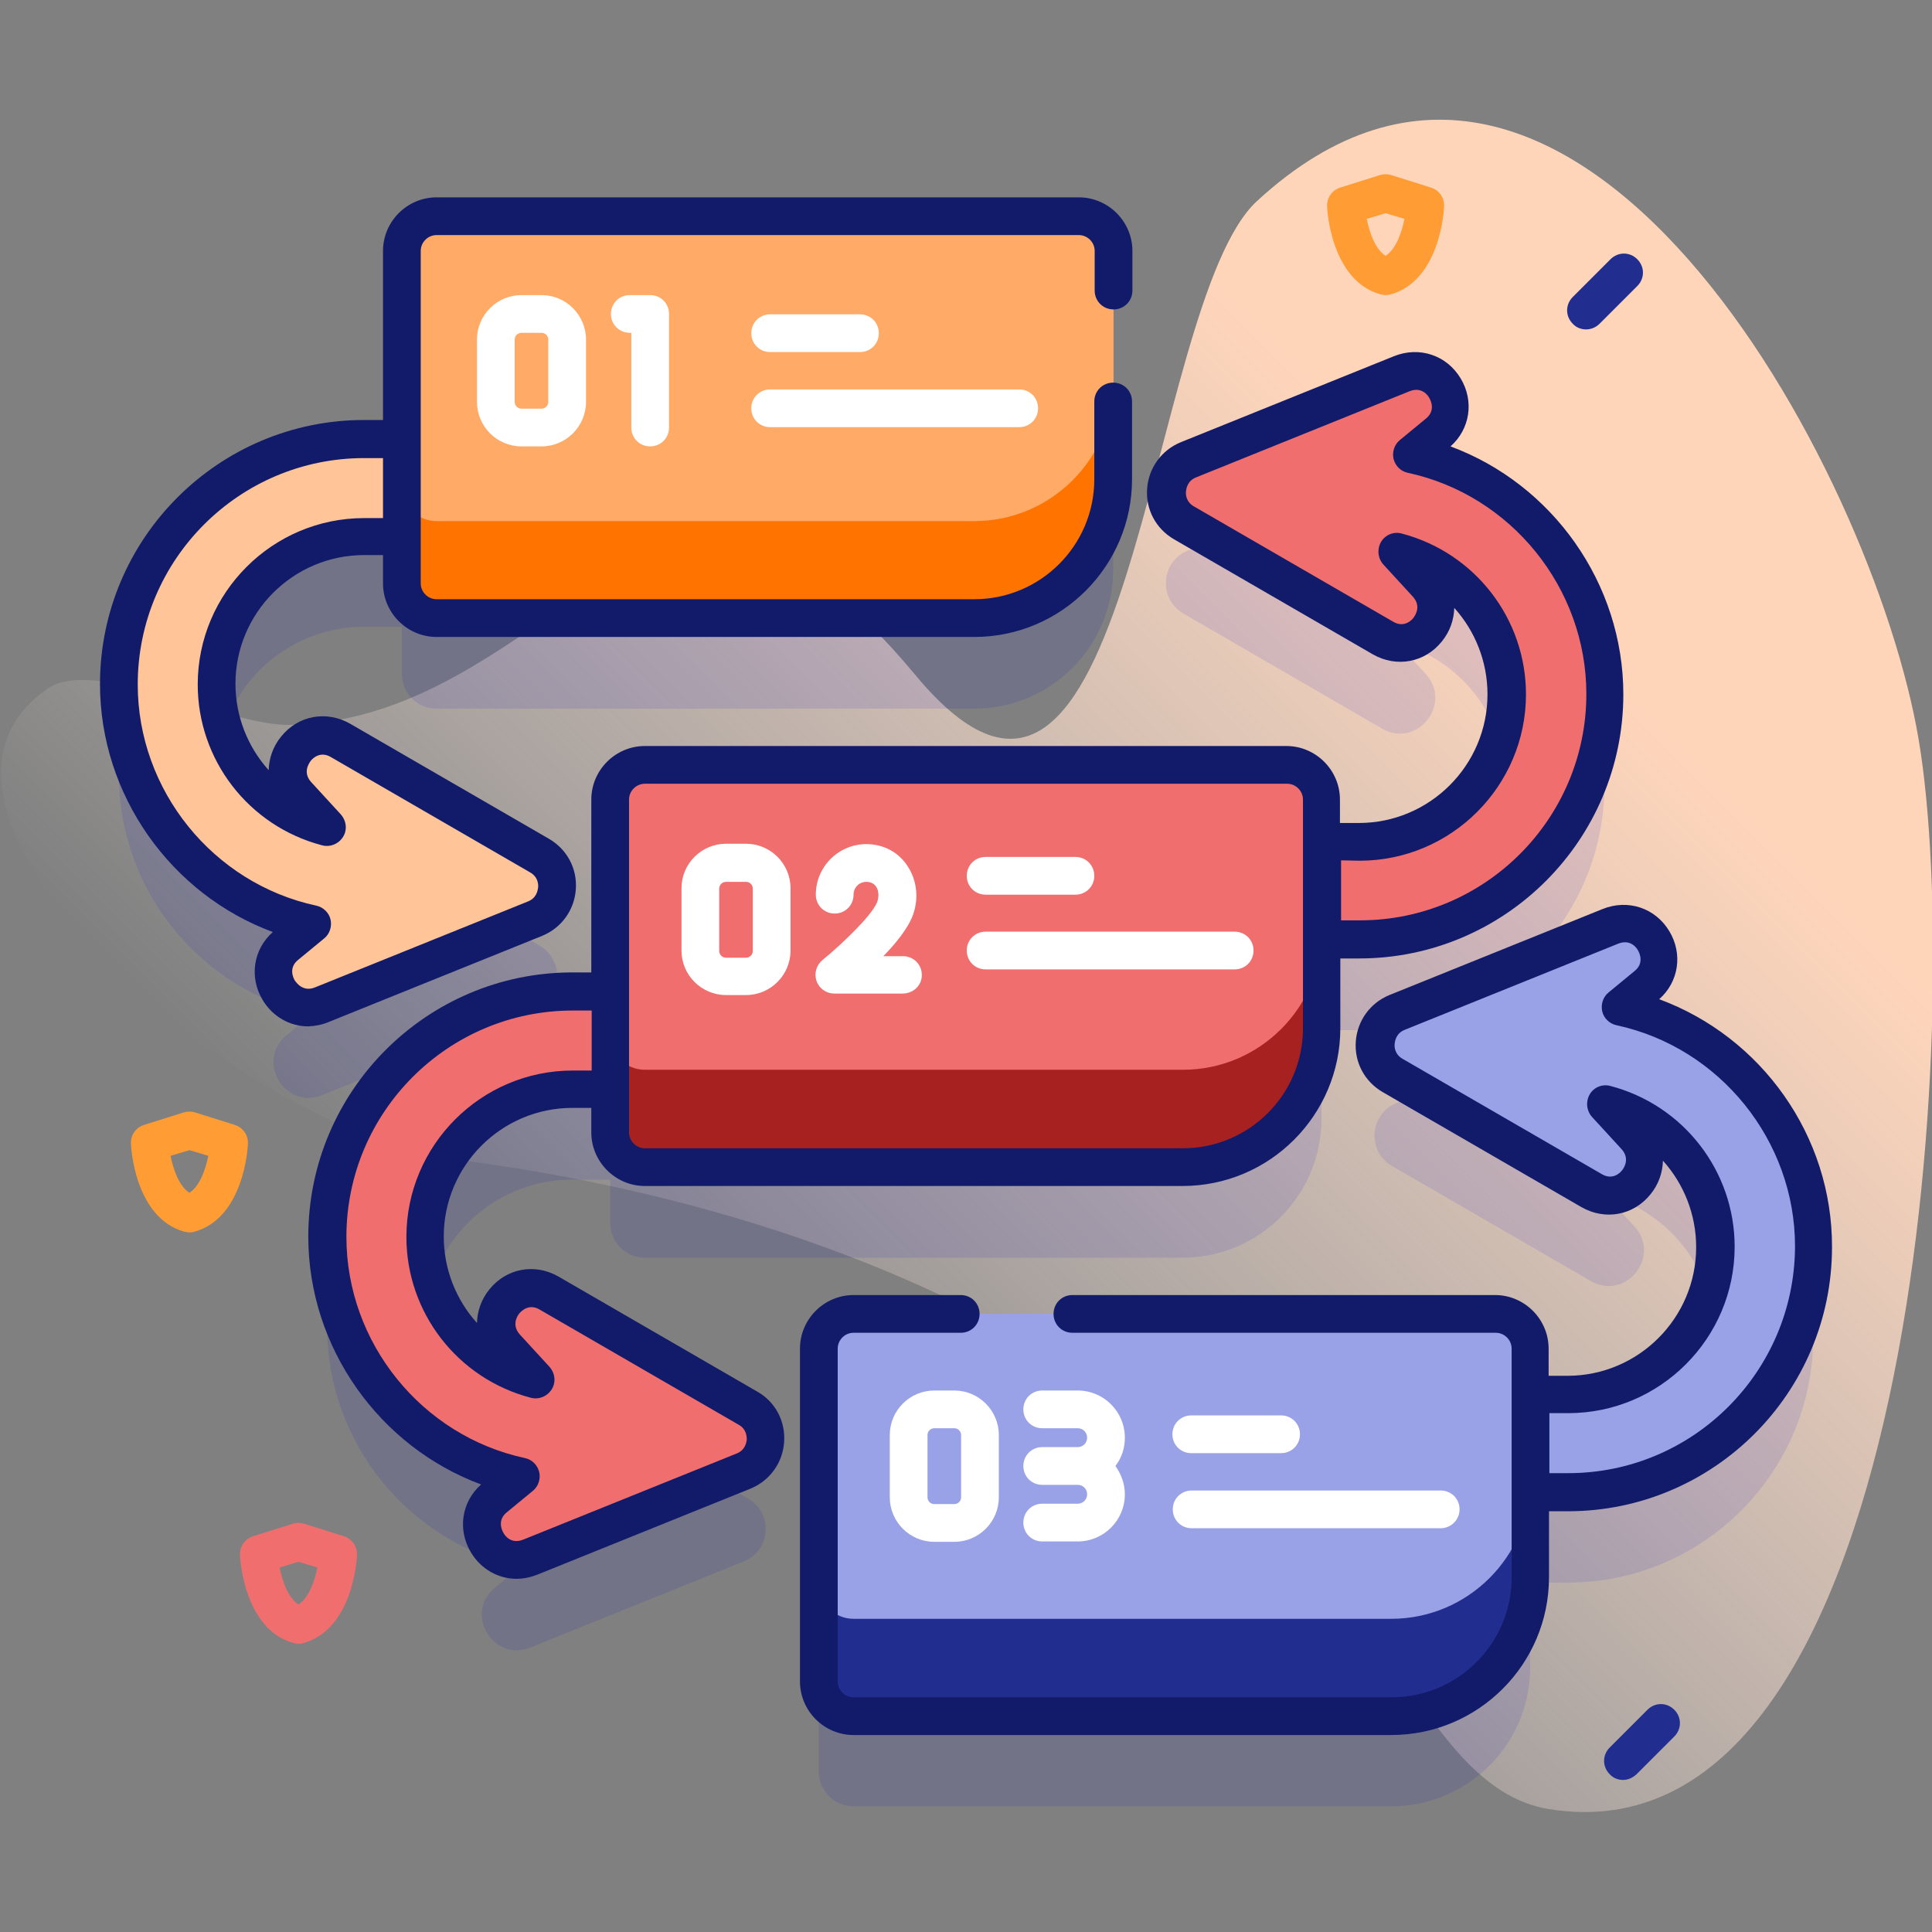 <?xml version="1.0" encoding="utf-8"?>
<!-- Generator: Adobe Illustrator 25.2.1, SVG Export Plug-In . SVG Version: 6.00 Build 0)  -->
<svg version="1.1" id="Camada_1" xmlns:svgjs="http://svgjs.com/svgjs"
	 xmlns="http://www.w3.org/2000/svg" xmlns:xlink="http://www.w3.org/1999/xlink" x="0px" y="0px" viewBox="0 0 512 512"
	 style="enable-background:new 0 0 512 512;" xml:space="preserve">
<rect x="0" y="0" width="512" height="512" fill="#808080" stroke="none"/>
<style type="text/css">
	.st0{fill:url(#SVGID_1_);}
	.st1{opacity:0.1;}
	.st2{fill:#0000CB;}
	.st3{fill:#FFC498;}
	.st4{fill:#F16E6E;}
	.st5{fill:#99A2E7;}
	.st6{fill:#FF7300;}
	.st7{fill:#FFAA66;}
	.st8{fill:#A72121;}
	.st9{fill:#222E8F;}
	.st10{fill:#FFFFFF;}
	.st11{fill:#121B69;}
	.st12{fill:#FF9C33;}
</style>
<g>
	<g>
		<g>
			<g>
				
					<linearGradient id="SVGID_1_" gradientUnits="userSpaceOnUse" x1="165.675" y1="121.427" x2="468.696" y2="424.448" gradientTransform="matrix(1 0 0 -1 0 514)">
					<stop  offset="0" style="stop-color:#FFF2ED;stop-opacity:0"/>
					<stop  offset="0.294" style="stop-color:#FFE9DD;stop-opacity:0.373"/>
					<stop  offset="0.787" style="stop-color:#FFD5BA"/>
				</linearGradient>
				<path class="st0" d="M508.5,196.2c-12.1-72.3-92.1-219.7-175.4-142.9c-29.9,27.6-32.5,195.5-90.5,125.6
					c-68.8-82.9-93.5,11.2-165.5,13.2c-16.8,0.5-51.9-18.3-64.5-9.6C-33.9,214.6,61.9,299.6,121,307.3
					c98.6,12.9,191.3,52.7,250.2,136.8c10.3,14.7,21.4,32.4,39.1,35.3C508.1,495.5,520.5,267.9,508.5,196.2z"/>
			</g>
		</g>
		<g>
			<g>
				<g>
					<g class="st1">
						<path class="st2" d="M143,250.6l-52.7-30.5c-9.2-5.3-18.7,6.5-11.6,14.4l7.8,8.5c-16.7-4.4-29.1-19.7-29.1-37.8
							c0-21.6,17.5-39.1,39.1-39.1h10v12.5c0,5.1,4.1,9.2,9.2,9.2h142.5c20.3,0,36.8-16.5,36.8-36.8V90.5c0-5.1-4.1-9.2-9.2-9.2
							H115.7c-5.1,0-9.2,4.1-9.2,9.2v49.8h-10c-35.8,0-65,29.2-65,65c0,31.1,22,57.2,51.2,63.5l-6.8,5.6c-8.2,6.8-0.4,19.8,9.5,15.8
							l56.5-22.8C149,264.5,149.7,254.5,143,250.6L143,250.6z"/>
						<path class="st2" d="M198.2,397.1l-52.7-30.5c-9.2-5.3-18.7,6.5-11.6,14.4l7.8,8.5c-16.7-4.4-29.1-19.7-29.1-37.8
							c0-21.6,17.5-39.1,39.1-39.1h10v11.5c0,5.1,4.1,9.2,9.2,9.2h142.5c20.3,0,36.8-16.5,36.8-36.8V273h10c35.8,0,65-29.2,65-65
							c0-31.1-22-57.2-51.2-63.5l6.8-5.6c8.2-6.8,0.4-19.8-9.5-15.8l-56.5,22.8c-7.2,2.9-7.9,12.8-1.2,16.7l52.7,30.5
							c9.2,5.3,18.7-6.5,11.6-14.4l-7.8-8.5c16.7,4.4,29.1,19.7,29.1,37.8c0,21.6-17.5,39.1-39.1,39.1h-10v-11.2
							c0-5.1-4.1-9.2-9.2-9.2H170.9c-5.1,0-9.2,4.1-9.2,9.2v50.8h-10c-35.8,0-65,29.2-65,65c0,31.1,22,57.2,51.2,63.5l-6.8,5.6
							c-8.2,6.8-0.4,19.8,9.5,15.8l56.5-22.8C204.3,410.9,205,401,198.2,397.1L198.2,397.1z"/>
						<path class="st2" d="M429.3,290.9l6.8-5.6c8.2-6.8,0.4-19.8-9.5-15.8l-56.5,22.8c-7.2,2.9-7.9,12.8-1.2,16.7l52.7,30.5
							c9.2,5.3,18.7-6.5,11.6-14.4l-7.8-8.5c16.7,4.4,29.1,19.7,29.1,37.8c0,21.6-17.5,39.1-39.1,39.1h-10v-12.2
							c0-5.1-4.1-9.2-9.2-9.2H226.2c-5.1,0-9.2,4.1-9.2,9.2v88.2c0,5.1,4.1,9.2,9.2,9.2h142.5c20.3,0,36.8-16.5,36.8-36.8v-22.5h10
							c35.8,0,65-29.2,65-65C480.6,323.3,458.6,297.2,429.3,290.9L429.3,290.9z"/>
					</g>
					<g>
						<g>
							<path class="st3" d="M143,226.6l-52.7-30.5c-9.2-5.3-18.7,6.5-11.6,14.4l7.8,8.5c-16.7-4.4-29.1-19.7-29.1-37.8
								c0-21.6,17.5-39.1,39.1-39.1h10v-25.9h-10c-35.8,0-65,29.2-65,65c0,31.1,22,57.2,51.2,63.5l-6.8,5.6
								c-8.2,6.8-0.4,19.8,9.5,15.8l56.5-22.8C149,240.5,149.7,230.5,143,226.6L143,226.6z"/>
							<path class="st4" d="M198.2,373.1l-52.7-30.5c-9.2-5.3-18.7,6.5-11.6,14.4l7.8,8.5c-16.7-4.4-29.1-19.7-29.1-37.8
								c0-21.6,17.5-39.1,39.1-39.1h10v-25.9h-10c-35.8,0-65,29.2-65,65c0,31.1,22,57.2,51.2,63.5l-6.8,5.6
								c-8.2,6.8-0.4,19.8,9.5,15.8l56.5-22.8C204.3,386.9,205,377,198.2,373.1L198.2,373.1z"/>
						</g>
						<g>
							<path class="st5" d="M369,285l52.7,30.5c9.2,5.3,18.7-6.5,11.6-14.4l-7.8-8.5c16.7,4.4,29.1,19.7,29.1,37.8
								c0,21.6-17.5,39.1-39.1,39.1h-10v25.9h10c35.8,0,65-29.2,65-65c0-31.1-22-57.2-51.2-63.5l6.8-5.6c8.2-6.8,0.4-19.8-9.5-15.8
								l-56.5,22.8C363,271.2,362.3,281.1,369,285L369,285z"/>
							<path class="st4" d="M313.8,138.6l52.7,30.5c9.2,5.3,18.7-6.5,11.6-14.4l-7.8-8.5c16.7,4.4,29.1,19.7,29.1,37.8
								c0,21.6-17.5,39.1-39.1,39.1h-10V249h10c35.8,0,65-29.2,65-65c0-31.1-22-57.2-51.2-63.5l6.8-5.6c8.2-6.8,0.4-19.8-9.5-15.8
								l-56.5,22.8C307.7,124.8,307,134.7,313.8,138.6L313.8,138.6z"/>
						</g>
						<g>
							<g>
								<path class="st6" d="M295,101.3V127c0,20.3-16.5,36.8-36.8,36.8H115.7c-5.1,0-9.2-4.1-9.2-9.2v-25.8L295,101.3z"/>
								<g>
									<g>
										<path class="st7" d="M258.2,138.1H115.7c-5.1,0-9.2-4.1-9.2-9.2V66.5c0-5.1,4.1-9.2,9.2-9.2h170.2c5.1,0,9.2,4.1,9.2,9.2
											v34.8C295,121.6,278.5,138.1,258.2,138.1z"/>
									</g>
								</g>
							</g>
						</g>
						<g>
							<g>
								<g>
									<path class="st8" d="M350.3,246.7v25.8c0,20.3-16.5,36.8-36.8,36.8H170.9c-5.1,0-9.2-4.1-9.2-9.2v-25.8L350.3,246.7z"/>
									<g>
										<g>
											<path class="st4" d="M313.5,283.5H170.9c-5.1,0-9.2-4.1-9.2-9.2v-62.4c0-5.1,4.1-9.2,9.2-9.2h170.2
												c5.1,0,9.2,4.1,9.2,9.2v34.8C350.3,267,333.8,283.5,313.5,283.5z"/>
										</g>
									</g>
								</g>
							</g>
						</g>
						<g>
							<g>
								<g>
									<path class="st9" d="M405.5,392.1v25.8c0,20.3-16.5,36.8-36.8,36.8H226.2c-5.1,0-9.2-4.1-9.2-9.2v-25.8L405.5,392.1z"/>
									<g>
										<g>
											<path class="st5" d="M368.7,429H226.2c-5.1,0-9.2-4.1-9.2-9.2v-62.4c0-5.1,4.1-9.2,9.2-9.2h170.2c5.1,0,9.2,4.1,9.2,9.2
												v34.8C405.5,412.5,389,429,368.7,429L368.7,429z"/>
										</g>
									</g>
								</g>
							</g>
						</g>
					</g>
					<g>
						<g>
							<g>
								<path class="st10" d="M227.9,93.3h-23.8c-2.8,0-5-2.2-5-5s2.2-5,5-5h23.8c2.8,0,5,2.2,5,5S230.7,93.3,227.9,93.3z"/>
							</g>
							<g>
								<path class="st10" d="M270.1,113.2h-66c-2.8,0-5-2.2-5-5s2.2-5,5-5h66c2.8,0,5,2.2,5,5S272.9,113.2,270.1,113.2z"/>
							</g>
						</g>
						<g>
							<g>
								<path class="st10" d="M143.5,118.3h-5.3c-6.5,0-11.8-5.3-11.8-11.8V90c0-6.5,5.3-11.8,11.8-11.8h5.3
									c6.5,0,11.8,5.3,11.8,11.8v16.5C155.3,113,150,118.3,143.5,118.3z M138.2,88.2c-1,0-1.8,0.8-1.8,1.8v16.5
									c0,1,0.8,1.8,1.8,1.8h5.3c1,0,1.8-0.8,1.8-1.8V90c0-1-0.8-1.8-1.8-1.8L138.2,88.2L138.2,88.2z"/>
							</g>
							<g>
								<path class="st10" d="M172.3,118.3c-2.8,0-5-2.2-5-5V88.2h-0.4c-2.8,0-5-2.2-5-5s2.2-5,5-5h5.4c2.8,0,5,2.2,5,5v30.1
									C177.3,116.1,175.1,118.3,172.3,118.3z"/>
							</g>
						</g>
					</g>
					<g>
						<g>
							<g>
								<path class="st10" d="M339.5,385.1h-23.8c-2.8,0-5-2.2-5-5s2.2-5,5-5h23.8c2.8,0,5,2.2,5,5S342.3,385.1,339.5,385.1z"/>
							</g>
							<g>
								<path class="st10" d="M381.8,405h-66c-2.8,0-5-2.2-5-5s2.2-5,5-5h66c2.8,0,5,2.2,5,5S384.5,405,381.8,405z"/>
							</g>
						</g>
						<g>
							<path class="st10" d="M252.9,368.5h-5.3c-6.5,0-11.8,5.3-11.8,11.8v16.5c0,6.5,5.3,11.8,11.8,11.8h5.3
								c6.5,0,11.8-5.3,11.8-11.8v-16.5C264.7,373.8,259.4,368.5,252.9,368.5L252.9,368.5z M254.7,396.8c0,1-0.8,1.8-1.8,1.8h-5.3
								c-1,0-1.8-0.8-1.8-1.8v-16.5c0-1,0.8-1.8,1.8-1.8h5.3c1,0,1.8,0.8,1.8,1.8V396.8z"/>
							<path class="st10" d="M298.1,381c0-6.9-5.6-12.5-12.5-12.5h-9.4c-2.8,0-5,2.2-5,5s2.2,5,5,5h9.4c1.4,0,2.5,1.1,2.5,2.5
								c0,1.4-1.1,2.5-2.5,2.5h-9.4c-2.8,0-5,2.2-5,5s2.2,5,5,5h9.4c1.4,0,2.5,1.1,2.5,2.5c0,1.4-1.1,2.5-2.5,2.5h-9.4
								c-2.8,0-5,2.2-5,5s2.2,5,5,5h9.4c6.9,0,12.5-5.6,12.5-12.5c0-2.8-1-5.4-2.5-7.5C297.2,386.4,298.1,383.9,298.1,381z"/>
						</g>
					</g>
					<g>
						<g>
							<g>
								<path class="st10" d="M285,237.1h-23.8c-2.8,0-5-2.2-5-5s2.2-5,5-5H285c2.8,0,5,2.2,5,5S287.8,237.1,285,237.1z"/>
							</g>
							<g>
								<path class="st10" d="M327.2,256.9h-66c-2.8,0-5-2.2-5-5s2.2-5,5-5h66c2.8,0,5,2.2,5,5S330,256.9,327.2,256.9z"/>
							</g>
						</g>
						<g>
							<g>
								<path class="st10" d="M197.7,263.7h-5.3c-6.5,0-11.8-5.3-11.8-11.8v-16.5c0-6.5,5.3-11.8,11.8-11.8h5.3
									c6.5,0,11.8,5.3,11.8,11.8v16.5C209.5,258.4,204.2,263.7,197.7,263.7z M192.4,233.7c-1,0-1.8,0.8-1.8,1.8v16.5
									c0,1,0.8,1.8,1.8,1.8h5.3c1,0,1.8-0.8,1.8-1.8v-16.5c0-1-0.8-1.8-1.8-1.8H192.4z"/>
							</g>
							<g>
								<path class="st10" d="M239.2,263.3h-18.1c-2.1,0-4-1.3-4.7-3.3s-0.1-4.2,1.6-5.6c5-4.1,12.8-11.5,14.4-15.2
									c0.6-1.5,0.5-3.1-0.2-4.2c-0.6-0.9-1.5-1.3-2.6-1.3c-1.9,0-3.4,1.5-3.4,3.4c0,2.8-2.2,5-5,5s-5-2.2-5-5
									c0-7.4,6-13.4,13.4-13.4c4.5,0,8.5,2.1,10.9,5.8c2.6,3.9,3.1,9,1.2,13.6c-1.4,3.3-4.4,7-7.6,10.3h5.2c2.8,0,5,2.2,5,5
									S242,263.3,239.2,263.3L239.2,263.3z"/>
							</g>
						</g>
					</g>
				</g>
				<g>
					<path class="st11" d="M87.2,270.8l56.5-22.8c5.1-2.1,8.5-6.8,8.9-12.3s-2.3-10.6-7.1-13.4l-52.7-30.5
						c-6.3-3.6-13.8-2.2-18.3,3.4c-2.2,2.7-3.2,5.8-3.3,8.9c-5.5-6.1-8.8-14.2-8.8-22.9c0-18.8,15.3-34.1,34.1-34.1h5v7.5
						c0,7.8,6.4,14.2,14.2,14.2h142.5c23.1,0,41.8-18.8,41.8-41.8v-20.6c0-2.8-2.2-5-5-5s-5,2.2-5,5V127c0,17.6-14.3,31.8-31.8,31.8
						H115.7c-2.3,0-4.2-1.9-4.2-4.2V66.5c0-2.3,1.9-4.2,4.2-4.2h170.2c2.3,0,4.2,1.9,4.2,4.2v10.5c0,2.8,2.2,5,5,5s5-2.2,5-5V66.5
						c0-7.8-6.4-14.2-14.2-14.2H115.7c-7.8,0-14.2,6.4-14.2,14.2v44.8h-5c-38.6,0-70,31.4-70,70c0,29.4,18.8,55.7,45.8,65.7
						c-5.2,4.6-6.3,12-2.7,18c2.7,4.5,7.3,7,12.1,7C83.5,271.9,85.4,271.6,87.2,270.8z M78.1,259.8c-0.4-0.7-1.7-3.4,1-5.5l6.8-5.6
						c1.5-1.2,2.1-3.2,1.7-5s-1.9-3.3-3.8-3.7c-27.4-5.9-47.3-30.6-47.3-58.6c0-33.1,26.9-60,60-60h5v15.9h-5
						c-24.3,0-44.1,19.8-44.1,44.1c0,20,13.5,37.5,32.9,42.6c2.1,0.6,4.4-0.3,5.6-2.2s0.9-4.3-0.6-6l-7.8-8.5
						c-2.3-2.5-0.7-4.9-0.2-5.6c0.5-0.7,2.6-2.8,5.5-1l52.7,30.5c2.1,1.2,2.2,3.2,2.1,4s-0.4,2.8-2.7,3.7l-56.5,22.8
						C80.3,262.9,78.6,260.5,78.1,259.8L78.1,259.8z"/>
					<path class="st11" d="M200.7,368.8L148,338.3c-6.3-3.6-13.8-2.2-18.3,3.4c-2.2,2.7-3.2,5.8-3.3,8.9c-5.5-6.1-8.8-14.2-8.8-22.9
						c0-18.8,15.3-34.1,34.1-34.1h5v6.5c0,7.8,6.4,14.2,14.2,14.2h142.5c23.1,0,41.8-18.8,41.8-41.8V254h5c38.6,0,70-31.4,70-70
						c0-29.4-18.8-55.7-45.8-65.7c5.2-4.6,6.3-12,2.7-18c-3.7-6.2-11-8.6-17.7-5.9l-56.5,22.8c-5.1,2.1-8.5,6.8-8.9,12.3
						c-0.4,5.5,2.3,10.6,7.1,13.4l52.7,30.5c6.3,3.6,13.8,2.2,18.3-3.4c2.2-2.7,3.2-5.8,3.3-8.9c5.5,6.1,8.8,14.2,8.8,22.9
						c0,18.8-15.3,34.1-34.1,34.1h-5v-6.2c0-7.8-6.4-14.2-14.2-14.2H170.9c-7.8,0-14.2,6.4-14.2,14.2v45.8h-5c-38.6,0-70,31.4-70,70
						c0,29.4,18.8,55.7,45.8,65.7c-5.2,4.6-6.3,12-2.7,18c2.7,4.5,7.3,7,12.1,7c1.8,0,3.7-0.4,5.5-1.1l56.5-22.8
						c5.1-2.1,8.5-6.8,8.9-12.3C208.2,376.7,205.5,371.5,200.7,368.8L200.7,368.8z M360.3,228.1c24.3,0,44.1-19.8,44.1-44.1
						c0-20-13.5-37.5-32.9-42.6c-2.1-0.6-4.4,0.3-5.5,2.2c-1.1,1.9-0.9,4.3,0.6,6l7.8,8.5c2.3,2.5,0.7,4.9,0.2,5.6s-2.6,2.8-5.5,1
						l-52.7-30.5c-2.1-1.2-2.2-3.2-2.1-4s0.4-2.8,2.7-3.7l56.5-22.8c3.2-1.3,4.9,1,5.3,1.8c0.4,0.7,1.7,3.4-1,5.5l-6.8,5.6
						c-1.5,1.2-2.1,3.2-1.7,5c0.5,1.9,1.9,3.3,3.8,3.7c27.4,5.9,47.3,30.6,47.3,58.6c0,33.1-26.9,60-60,60h-5v-15.9L360.3,228.1z
						 M170.9,207.7h170.2c2.3,0,4.2,1.9,4.2,4.2v60.6c0,17.6-14.3,31.8-31.8,31.8H170.9c-2.3,0-4.2-1.9-4.2-4.2v-88.2
						C166.7,209.6,168.6,207.7,170.9,207.7L170.9,207.7z M197.9,381.5c-0.1,0.8-0.4,2.8-2.7,3.7L138.7,408c-3.2,1.3-4.9-1-5.3-1.8
						c-0.4-0.7-1.7-3.4,1-5.5l6.8-5.6c1.5-1.2,2.1-3.2,1.7-5c-0.5-1.9-1.9-3.3-3.8-3.7c-27.4-5.9-47.3-30.6-47.3-58.6
						c0-33.1,26.9-60,60-60h5v15.9h-5c-24.3,0-44.1,19.8-44.1,44.1c0,20,13.5,37.5,32.9,42.6c2.1,0.6,4.4-0.3,5.6-2.2s0.9-4.3-0.6-6
						l-7.8-8.5c-2.3-2.5-0.7-5-0.2-5.6s2.6-2.8,5.5-1l52.7,30.5C197.8,378.7,197.9,380.7,197.9,381.5L197.9,381.5z"/>
					<path class="st11" d="M439.7,264.8c5.2-4.6,6.3-12,2.7-18c-3.7-6.2-11-8.6-17.7-5.9l-56.5,22.8c-5.1,2.1-8.5,6.8-8.9,12.3
						s2.3,10.6,7.1,13.4l52.7,30.5c6.3,3.6,13.8,2.2,18.3-3.4c2.2-2.7,3.2-5.8,3.3-8.9c5.5,6.1,8.8,14.2,8.8,22.9
						c0,18.8-15.3,34.1-34.1,34.1h-5v-7.2c0-7.8-6.4-14.2-14.2-14.2H284.2c-2.8,0-5,2.2-5,5s2.2,5,5,5h112.2c2.3,0,4.2,1.9,4.2,4.2
						v60.6c0,17.6-14.3,31.8-31.8,31.8H226.2c-2.3,0-4.2-1.9-4.2-4.2v-88.2c0-2.3,1.9-4.2,4.2-4.2h28.4c2.8,0,5-2.2,5-5s-2.2-5-5-5
						h-28.4c-7.8,0-14.2,6.4-14.2,14.2v88.2c0,7.8,6.4,14.2,14.2,14.2h142.5c23.1,0,41.8-18.8,41.8-41.8v-17.5h5
						c38.6,0,70-31.4,70-70C485.6,301,466.8,274.8,439.7,264.8z M415.6,390.4h-5v-15.9h5c24.3,0,44.1-19.8,44.1-44.1
						c0-20-13.5-37.5-32.9-42.6c-2.1-0.6-4.4,0.3-5.5,2.2c-1.1,1.9-0.9,4.3,0.6,6l7.8,8.5c2.3,2.5,0.7,5,0.2,5.6
						c-0.5,0.7-2.6,2.8-5.5,1l-52.7-30.5c-2.1-1.2-2.2-3.2-2.1-4s0.4-2.8,2.7-3.7l56.5-22.8c3.2-1.3,4.9,1,5.3,1.8
						c0.4,0.7,1.7,3.4-1,5.5l-6.8,5.6c-1.5,1.2-2.1,3.2-1.7,5s1.9,3.3,3.8,3.7c27.4,5.9,47.3,30.6,47.3,58.6
						C475.6,363.5,448.7,390.4,415.6,390.4L415.6,390.4z"/>
				</g>
			</g>
			<g>
				<path class="st4" d="M79.1,435.6c-0.5,0-0.9-0.1-1.4-0.2c-13.1-3.7-14.1-22.5-14.1-23.3c-0.1-2.3,1.3-4.3,3.5-5l10.5-3.3
					c1-0.3,2-0.3,3,0l10.5,3.3c2.2,0.7,3.6,2.7,3.5,5c0,0.8-1,19.6-14.1,23.3C80,435.6,79.6,435.6,79.1,435.6z M74.1,415.4
					c0.7,3.5,2.2,8,5,9.8c2.8-1.8,4.3-6.3,5-9.8l-5-1.5L74.1,415.4z"/>
			</g>
			<g>
				<path class="st12" d="M367.2,78.2c-0.5,0-0.9-0.1-1.4-0.2c-13.1-3.7-14.1-22.5-14.1-23.3c-0.1-2.3,1.3-4.3,3.5-5l10.5-3.3
					c1-0.3,2-0.3,3,0l10.5,3.3c2.2,0.7,3.6,2.7,3.5,5c0,0.8-1,19.6-14.1,23.3C368.1,78.1,367.7,78.2,367.2,78.2z M362.2,58
					c0.7,3.5,2.2,8,5,9.8c2.8-1.8,4.3-6.3,5-9.8l-5-1.5L362.2,58z"/>
			</g>
			<g>
				<path class="st12" d="M50.2,326.6c-0.5,0-0.9-0.1-1.4-0.2c-13.1-3.7-14.1-22.5-14.1-23.3c-0.1-2.3,1.3-4.3,3.5-5l10.5-3.3
					c1-0.3,2-0.3,3,0l10.5,3.3c2.2,0.7,3.6,2.7,3.5,5c0,0.8-1,19.6-14.1,23.3C51.2,326.5,50.7,326.6,50.2,326.6z M45.2,306.3
					c0.7,3.5,2.2,8,5,9.8c2.8-1.8,4.3-6.3,5-9.8l-5-1.5L45.2,306.3z"/>
			</g>
			<g>
				<path class="st9" d="M430.1,471.7c-1.3,0-2.6-0.5-3.5-1.5c-2-2-2-5.1,0-7.1l10-10c2-2,5.1-2,7.1,0c2,2,2,5.1,0,7.1l-10,10
					C432.6,471.2,431.4,471.7,430.1,471.7z"/>
			</g>
			<g>
				<path class="st9" d="M420.3,87.3c-1.3,0-2.6-0.5-3.5-1.5c-2-2-2-5.1,0-7.1l10-10c2-2,5.1-2,7.1,0c2,2,2,5.1,0,7.1l-10,10
					C422.9,86.8,421.6,87.3,420.3,87.3z"/>
			</g>
		</g>
	</g>
</g>
</svg>
